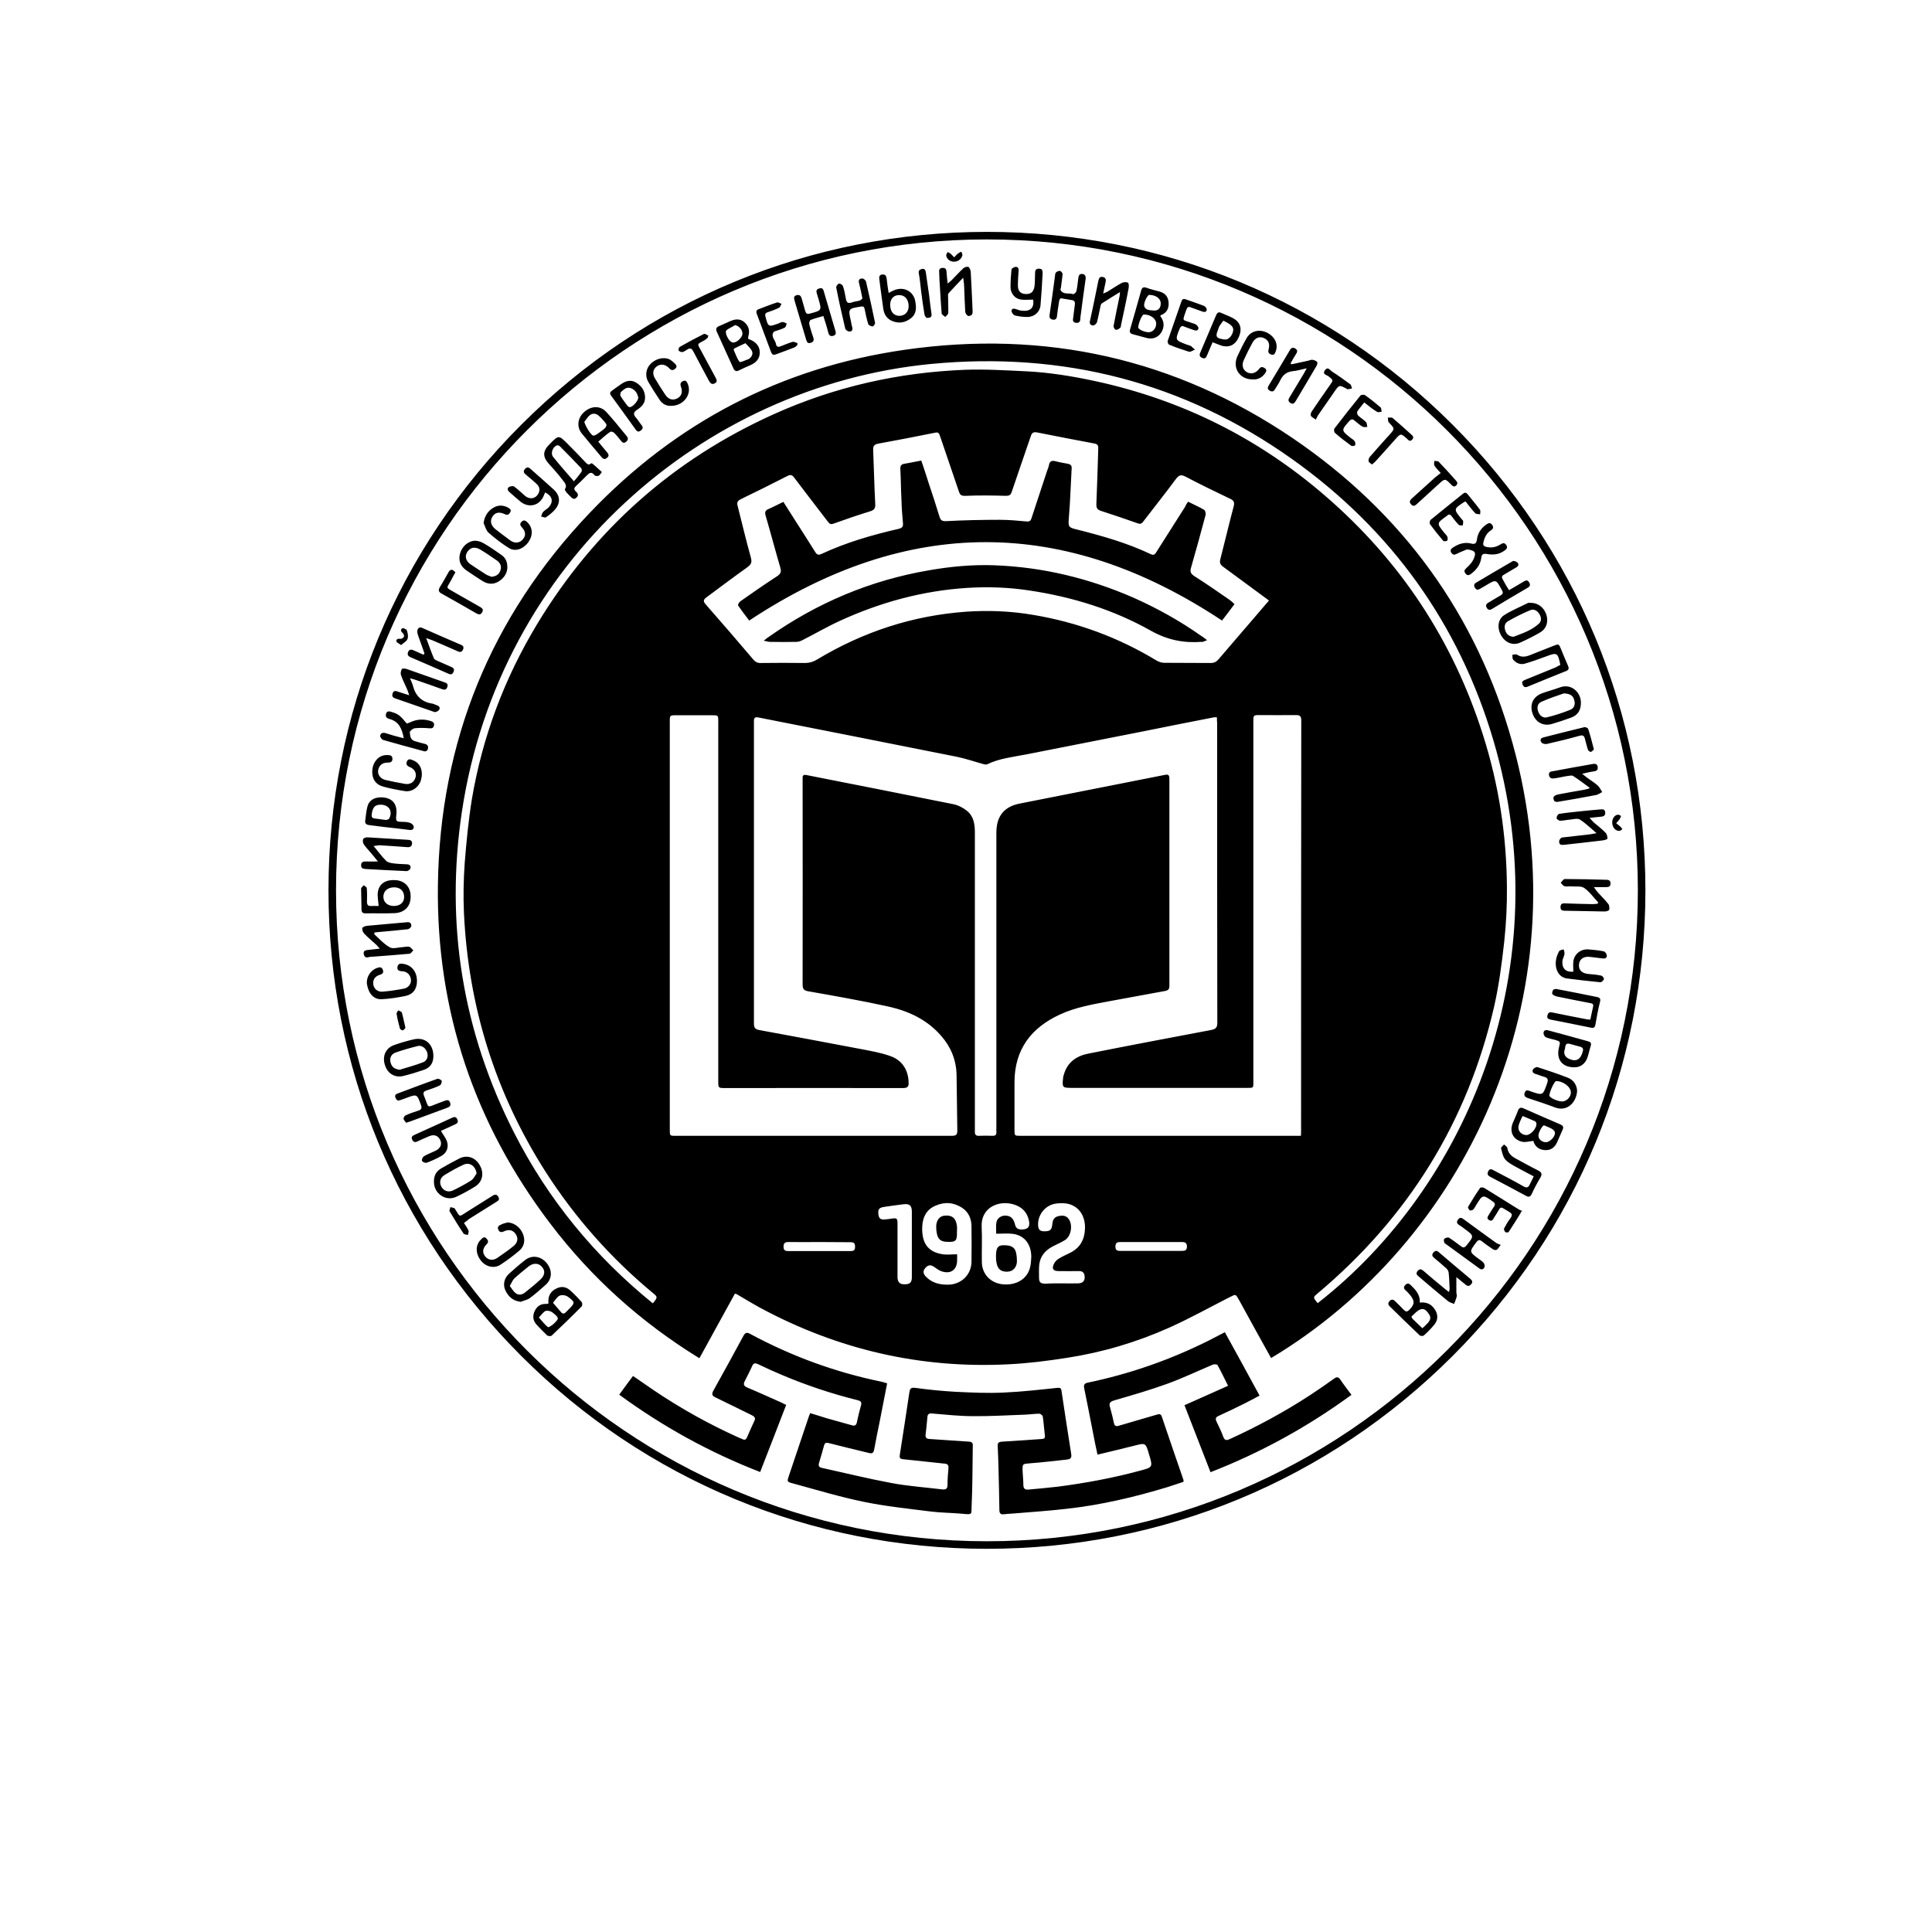 <?xml version="1.0" encoding="utf-8"?>
<!-- Generator: Adobe Illustrator 24.1.2, SVG Export Plug-In . SVG Version: 6.00 Build 0)  -->
<svg version="1.1" id="Слой_1" xmlns="http://www.w3.org/2000/svg" xmlns:xlink="http://www.w3.org/1999/xlink" x="0px" y="0px"
	 viewBox="0 0 1024 1024" style="enable-background:new 0 0 1024 1024;" xml:space="preserve">
<path d="M673.7,719.8c-2.7-4.9-5.4-9.8-8.1-14.6c-3-5.5-6-10.9-9-16.4c-1.7-3-1.6-2.9-4.8-1.3c-10.6,5.4-21,11.2-31.9,16.1
	c-17.4,7.8-35.6,13.2-54.5,16.1c-10.2,1.6-20.5,2.9-30.8,3.4c-46.7,2.4-90.6-7.8-131.8-30c-4.2-2.3-8.3-4.8-12.4-7.2
	c-0.1-0.1-0.3-0.1-0.9-0.2c-6.1,11.2-12.4,22.4-18.8,34.2c-30.9-19-57.2-42.6-79-71.3c-40.3-53-60.5-113.1-59.6-179.5
	c1-76,28-142.3,80.6-197.4c45.6-47.8,101.4-76.9,166.8-86.3c74.3-10.7,143.3,4.6,205.6,46.8c58.2,39.5,97.6,93.6,116.5,161.4
	C839.5,529.2,775.6,658.8,673.7,719.8z M645,380.2c-0.9,0-1.3-0.1-1.6,0c-12.4,2.4-24.9,4.9-37.3,7.4c-20.6,4.1-41.3,8.1-61.9,12.2
	c-7.1,1.4-14.4,2.1-21,5.3c-0.4,0.2-1.1,0.1-1.6,0c-4.8-1.3-9.6-3-14.5-4c-35-7-70-13.9-105-20.8c-1.8-0.4-2.6,0.1-2.5,1.9
	c0,0.8,0,1.6,0,2.4c0,37.5,0,75,0,112.5c0,15.1,0,30.2,0,45.3c0,1.9,0.4,3.1,2.6,3.5c18,3.3,36,6.7,54,10.1c5.2,1,10.4,1.9,15.3,3.6
	c6.7,2.2,9.9,7.5,10.1,14.2c0.1,2.4-0.9,2.9-3.1,2.9c-31.3-0.1-62.7,0-94,0c-3.8,0-3.8,0-3.8-3.7c0-63.5,0-127,0-190.5
	c0-3.4,0-3.4-3.3-3.4c-6.4,0-12.8,0-19.2,0c-3.1,0-3.2,0.1-3.2,3.2c0,15.7,0,31.3,0,47c0,56.4,0,112.7,0,169.1c0,3.6,0,3.6,2.8,3.6
	c48.9,0,97.9,0,146.8,0c2.1,0,2.8-0.6,2.8-2.7c-0.2-9.9-0.2-19.8-0.4-29.7c-0.2-7.8-3-14.7-8.1-20.5c-7.4-8.6-17.2-13.2-28-15.6
	c-14.1-3.1-28.3-5.6-42.5-8.1c-2.5-0.4-3-1.4-3-3.7c0.1-36,0-72,0-107.9c0-0.5,0-1,0-1.4c-0.1-1.6,0.7-1.9,2.1-1.6
	c25.9,5.1,51.8,10.2,77.6,15.4c2.6,0.5,5.2,1.8,7.2,3.4c3.8,2.9,4.4,7.2,4.4,11.6c0,52,0,103.9,0,155.9c0,0.9,0,1.8,0,2.6
	c-0.1,1.6,0.5,2.4,2.2,2.3c2.4-0.1,4.8-0.1,7.2,0c1.4,0,2.1-0.4,2-1.9c-0.1-0.8,0-1.6,0-2.4c0-52.1,0-104.3,0-156.4
	c0-8.7,4.1-13.8,12.4-15.4c25.6-5.1,51.3-10.1,76.9-15.2c1.9-0.4,2.4,0.2,2.4,2c0,36.6,0,73.2,0,109.9c0,1.6-0.6,2.3-2.1,2.6
	c-9.8,1.8-19.6,3.6-29.4,5.4c-9,1.7-18.1,3.2-26.5,7.1c-15.2,7-24,18.4-24.1,35.7c0,8.5,0,17,0,25.4c0,3.2,0,3.2,3.3,3.2
	c48.5,0,97.1,0,145.6,0c0.9,0,1.9,0,2.9,0c0.1-1.1,0.1-1.8,0.1-2.6c0-72.5,0-145,0.1-217.6c0-2.4-0.9-2.8-2.9-2.8
	c-6.3,0.1-12.6,0-18.9,0c-3.6,0-3.6,0-3.6,3.5c0,63.3,0,126.6,0,190c0,4.4,0.4,4.1-3.9,4.1c-30.6,0-61.2,0-91.9,0
	c-5.5,0-5.6-0.1-5-5.6c0-0.4,0.2-0.8,0.3-1.2c1.8-6.8,6.8-10.2,13.2-11.4c21.6-4.3,43.3-8.4,65-12.5c2.4-0.5,3.2-1.3,3.2-3.8
	c-0.1-53-0.1-106-0.1-159C645,382.2,645,381.3,645,380.2z M672.6,318.3c-1-0.7-1.8-1.4-2.7-2c-7.2-5.3-14.4-10.6-21.6-15.9
	c-1.5-1.1-2-2.1-1.5-4c2.4-9.3,4.6-18.7,7.1-28.1c0.5-2,0.1-3-1.8-3.9c-8-3.8-16-7.7-23.8-11.8c-2.3-1.2-3.4-0.8-4.9,1.1
	c-5.7,7.7-11.7,15.2-17.5,22.8c-0.8,1-1.4,1.4-2.8,0.9c-6.5-2.3-13-4.5-19.5-6.6c-1.9-0.6-2.6-1.5-2.5-3.6c0.4-9.8,0.7-19.6,1-29.4
	c0.1-1.5-0.3-2.4-1.9-2.7c-10.2-1.9-20.4-3.9-30.5-5.9c-2-0.4-2.8,0.2-3.4,2.1c-3.3,9.8-6.8,19.6-10.1,29.5c-0.6,1.7-1.4,2-3.1,2
	c-7.1-0.2-14.2-0.3-21.3,0c-2,0.1-2.9-0.3-3.5-2.1c-3.2-9.5-6.5-19-9.7-28.5c-1.1-3.3-1.1-3.3-4.3-2.6c-9.5,1.9-19.1,3.8-28.6,5.5
	c-2.3,0.4-3,1.2-2.9,3.5c0.4,9.6,0.6,19.1,1.1,28.7c0.1,2.2-0.7,3.1-2.7,3.7c-6.5,2-12.9,4.2-19.3,6.5c-1.6,0.6-2.2,0.2-3.1-1
	c-6-7.8-12-15.6-17.9-23.4c-1.1-1.5-2-1.6-3.6-0.8c-8.2,4.2-16.4,8.3-24.7,12.3c-1.9,0.9-2.1,2-1.6,3.7c2.3,9.1,4.5,18.3,7,27.3
	c0.7,2.6,0,3.7-2.1,5.2c-7.3,5.2-14.4,10.6-21.6,15.9c-1.6,1.2-1.6,2.2-0.2,3.7c8.5,9.7,16.9,19.4,25.2,29.2
	c1.2,1.4,2.4,1.9,4.1,1.8c7.8-0.1,15.5-0.1,23.3,0c2.3,0,4.3-0.6,6.3-1.8c24.4-14.7,50.8-23.4,79.3-25.4c11.8-0.8,23.6-0.3,35.3,1.7
	c23.3,3.9,45.1,11.9,65.4,24.2c1.2,0.7,2.7,1.2,4,1.2c8.2,0.1,16.5,0,24.7,0.1c1.8,0,3-0.6,4.1-1.9c7.3-8.5,14.6-17,21.9-25.5
	C669,322.4,670.6,320.6,672.6,318.3z M698.4,690.7c79.4-61.9,128.6-178.2,93.1-298.4c-18.3-61.8-54.2-111.7-106.7-149
	c-57.3-40.7-121.4-57.1-191.3-50.4C373,204.5,264.6,298,244.8,430.3c-8.9,59.6,0.4,116.5,27.8,170.3c18,35.3,42.6,65.2,73.4,90.2
	c2.5-3,2.6-3.4,0.5-5.1c-22.5-18.6-41.7-40.2-57.5-64.9c-26.6-41.8-40.8-87.6-43.1-137c-0.4-8.8-0.2-17.6,0.4-26.3
	c0.9-11.3,2-22.7,3.8-33.9c5.6-33.2,17.3-64.2,34.7-93c30.3-50,72.1-87.1,125.4-111.1c32.2-14.5,66-22.1,101.2-23.5
	c10.8-0.4,21.7,0.3,32.5,0.8c12.4,0.6,24.5,2.6,36.6,5.2c45.8,9.9,86.5,30.2,122,60.9c39.7,34.3,67.6,76.5,83.5,126.6
	c8.4,26.3,12.5,53.2,12.7,80.7c0.1,9.6-0.4,19.2-1.4,28.7c-1.3,11.6-2.8,23.3-5.4,34.7c-14.1,61.1-45.5,111.6-93.5,151.9
	C695.9,687.6,695.8,687.6,698.4,690.7z M528,653.9c0-1.9-0.2-3.9,0.1-5.9c0.3-2.2,2.4-3.7,4.6-3.7c2.9,0,4.5,1.4,5.3,4.8
	c0.5,2.2,2,2.9,5.1,2.4c2.1-0.4,2.6-1.8,2.4-3.7c-0.8-5.3-4-8.6-9.7-9.8c-7.3-1.5-16,2.4-15.5,12.3c0.3,6.1,0,12.3,0.1,18.4
	c0,6.5,4.5,11.3,11,12c7.3,0.7,13.1-2.8,14.6-9.1c0.4-1.7,0.5-3.5,0.6-5.2c0.1-6.2-3-11.4-9.5-12.4
	C534.2,653.6,531.3,653.9,528,653.9z M507.3,664.8c0,0.8,0,1.9,0,3.1c0,5.1-3.4,7.6-8.3,5.9c-1.2-0.4-2.3-1.2-3.3-1.9
	c-2.2-1.7-3.7-1.7-5.3,0.2c-1.4,1.6-1.2,3.2,0.8,5c3.3,3.1,7.3,3.9,11.7,3.8c6.7-0.3,11.8-5.2,12-11.9c0.1-6.5,0.1-12.9,0-19.4
	c-0.1-3.8-1.6-7.2-4.9-9.4c-4.6-3-9.4-3.3-14.3-1.1c-4.8,2.1-6.7,6.2-6.9,11.1c-0.3,7.9,2.4,13.1,10.3,14.5
	C501.6,665.2,504.4,664.8,507.3,664.8z M562.5,680.2L562.5,680.2c3,0,6.1,0.1,9.1,0c2.3-0.1,3.4-1.3,3.3-3.5c-0.1-2.1-1.1-3.1-3.3-3
	c-3.5,0.1-7,0-10.5,0c-3,0-3.8-1.3-2.4-4c0.5-0.9,1.3-1.9,2.2-2.4c1.7-1.1,3.6-2,5.5-2.9c4.9-2.2,7.8-5.8,8.5-11.2
	c0.8-5.9-1.1-11.1-5.3-13.7c-3-1.9-6.4-2-9.7-1.6c-5.5,0.6-9.7,5.5-9.7,11c0,2.9,1,3.9,3.9,3.7c2.7-0.1,3.4-0.9,3.7-4.2
	c0.2-2,1.2-3.4,3.1-3.8c2.1-0.5,4.2-0.5,5.6,1.6c2.2,3.2,1.2,9.1-2.1,11.1c-1.9,1.2-4.1,2.1-6.2,3.2c-4.1,2.1-6.9,5.2-7.4,9.9
	c-0.2,2.1-0.1,4.3-0.1,6.5c0,2.7,0.6,3.4,3.3,3.5C556.7,680.2,559.6,680.2,562.5,680.2z M483.3,659.6c0-5.8,0-11.5,0-17.3
	c0-3.4-1.2-4.4-4.6-4s-6.8,0.9-10.2,1.4c-2.6,0.4-3.3,1.3-2.9,4.1c0.3,2.1,1.2,2.8,3.7,2.5c1.1-0.1,2.2-0.2,3.3-0.4
	c2.7-0.4,3.1-0.2,3.1,2.6c0,9.4,0,18.9,0,28.3c0,2.8,1.2,4,3.9,3.9c2.7,0,3.7-1,3.7-3.8C483.3,671.1,483.3,665.3,483.3,659.6z
	 M434.4,658.3c-5.5,0-11,0.1-16.5,0c-1.9,0-2.6,0.6-2.6,2.5s0.9,2.3,2.6,2.3c10.9,0,21.9,0,32.8,0c1.6,0,2.5-0.3,2.5-2.2
	s-0.5-2.5-2.4-2.5C445.3,658.4,439.8,658.3,434.4,658.3z M610.2,658.3c-5.4,0-10.9,0-16.3,0c-1.7,0-2.6,0.3-2.7,2.3
	c0,2,0.8,2.4,2.6,2.4c10.9,0,21.7,0,32.6,0c1.7,0,2.7-0.3,2.7-2.3c0-1.9-0.9-2.4-2.6-2.4C621,658.3,615.6,658.3,610.2,658.3z
	 M416.7,744.6c-4.6,11.9-9.1,23.6-13.8,35.6c-26.8-10.4-51.5-24-74.7-41c2.5-3.4,4.8-6.6,7.3-9.9c3.9,2.6,7.5,5.2,11.2,7.7
	c14.1,9.5,29,17.8,44.5,24.8c0.8,0.4,1.6,0.6,2.4,1c1.3,0.7,1.9,0,2.4-1.1c1.2-2.9,2.5-5.7,3.8-8.5c0.8-1.7,0.2-2.3-1.3-3.1
	c-6.4-3.1-12.7-6.3-19.2-9.4c-2.2-1-2.1-2-1.1-3.8c5.3-9.6,10.6-19.1,15.8-28.8c1-1.8,1.8-2.1,3.6-1.1
	c22.1,11.9,45.4,20.4,69.9,25.4c0.8,0.2,1.7,0.5,2.7,0.8c-1.3,6.7-2.6,13.3-3.9,20c-1,5.1-2.1,10.1-3,15.2c-0.3,1.9-1.3,2.1-2.8,1.7
	c-7-1.7-14.1-3.4-21.1-5.2c-1.6-0.4-2.3-0.2-2.7,1.5c-0.8,3-1.7,6-2.6,9c-0.4,1.4-0.1,2.3,1.5,2.6c12.2,2.7,24.4,5.7,36.7,8
	c8.9,1.7,18,2.3,27,3.4c1.8,0.2,2.9-0.1,2.9-2.3c0-2.9,0.2-5.9,0.5-8.8c0.2-2.1-0.7-2.5-2.6-2.6c-7.2-0.7-14.4-1.6-21.6-2.3
	c-1.5-0.2-1.8-0.7-1.6-2.2c1.8-11.1,3.4-22.2,5.1-33.3c0.3-1.8,0.7-2.6,3.1-2.3c7.2,1,14.4,1.7,21.6,2.1c8.4,0.4,16.8,0.8,25.1,0.4
	c9.5-0.4,19.1-1.5,28.6-2.5c1.5-0.1,2,0.1,2.2,1.5c1.7,11.3,3.4,22.5,5.2,33.8c0.3,2.1-0.8,2.5-2.3,2.7c-6.6,0.7-13.1,1.5-19.7,2
	c-3.8,0.3-3.9,0.2-3.8,4c0.1,2.5,0.4,4.9,0.4,7.4c0,2,0.9,2.7,2.8,2.5c5.1-0.5,10.2-0.9,15.2-1.5c14.8-1.9,29.4-4.6,43.8-8.5
	c6.8-1.8,6.9-1.8,4.8-8.7c-1.8-6.2-1.8-6.1-8-4.5c-6.3,1.6-12.7,3.1-19.3,4.7c-0.9-4.1-1.7-7.9-2.4-11.7c-1.5-7.7-3-15.5-4.6-23.2
	c-0.4-1.9-0.2-2.9,2-3.3c22.1-4.6,43.3-12,63.6-22.1c2.9-1.5,5.8-3,8.9-4.6c6.2,11.2,12.2,22.2,18.4,33.6c-2.7,1.4-5.2,2.8-7.8,4.1
	c-4.6,2.3-9.2,4.5-13.8,6.6c-1.6,0.7-2,1.4-1.2,3.1c1.3,2.6,2.5,5.2,3.5,7.9c0.8,2.1,1.7,2.2,3.6,1.3c14.7-6.7,28.9-14.4,42.4-23.2
	c4.3-2.8,8.6-5.8,12.8-8.8c1.4-1,2.2-1,3.3,0.5c1.8,2.7,3.8,5.3,5.9,8.1c-23.1,16.9-47.8,30.5-74.7,41c-4.7-12-9.2-23.7-13.8-35.5
	c7.7-3.4,15.3-6.8,23.1-10.3c-2-4-3.7-7.6-5.6-11c-0.2-0.4-1.8-0.5-2.5-0.2c-8.1,3.4-16,7.2-24.3,10.2c-9.1,3.3-18.5,6-27.8,8.7
	c-2.4,0.7-3.1,1.5-2.3,3.9c0.8,2.7,1.4,5.4,2,8.1c0.3,1.4,0.9,2,2.5,1.5c6.7-2,13.5-3.9,20.2-5.9c1.3-0.4,2.2-0.5,2.7,1.1
	c3.7,11.1,7.6,22.2,11.4,33.3c0.1,0.3,0.1,0.6,0.1,1.2c-2.8,0.9-5.7,1.9-8.5,2.8c-17.5,5.3-35.3,9.5-53.5,11.5
	c-9.4,1.1-18.9,1.7-28.3,2.5c-1.7,0.1-3.3,0.2-5,0.4c-1.6,0.2-2.3-0.5-2.3-2.2c-0.1-7.7-0.3-15.5-0.5-23.2
	c-0.1-3.6-0.2-7.2-0.4-10.8c-0.1-1.8,0.7-2.2,2.4-2.3c7-0.4,14-0.9,21-1.4c1.3-0.1,1.8-0.5,1.6-1.9c-0.4-3.3-0.6-6.7-1.1-10
	c-0.1-0.6-1.2-1.5-1.8-1.5c-2.5,0-5.1,0.4-7.6,0.5c-9.2,0.3-18.3,0.9-27.5,0.8c-7.2,0-14.5-0.8-21.7-1.4c-1.9-0.2-2.5,0.4-2.6,2.3
	c-0.2,2.9-0.6,5.9-0.9,8.8c-0.2,1.6,0.3,2.3,2.1,2.4c6.9,0.4,13.8,1,20.8,1.4c1.7,0.1,2.2,0.7,2.1,2.3c-0.2,10.5-0.1,20.9-0.6,31.4
	c-0.3,5,0.9,5.1-5.3,4.5c-5.6-0.5-11.2-0.5-16.7-1.2c-11.8-1.5-23.6-2.7-35.2-5.1c-12.7-2.6-25.2-6.4-37.7-9.8c-3-0.8-3-0.9-2-3.9
	c3.5-10.5,7.1-21,10.6-31.5c0.2-0.5,0.4-1,0.7-1.8c3.1,0.9,6.1,1.9,9.1,2.8c4.3,1.2,8.6,2.4,12.9,3.6c1.6,0.5,2.5,0.1,2.8-1.7
	c0.6-2.9,1.3-5.8,2.1-8.6c0.6-1.9-0.1-2.6-1.9-3c-13.7-3.4-27.1-7.9-40.1-13.4c-4.2-1.8-8.3-3.6-12.4-5.6c-1.7-0.8-2.6-0.7-3.3,1.1
	c-1.2,2.6-2.5,5.2-3.8,7.7c-0.9,1.7-0.7,2.7,1.2,3.5c6.2,2.6,12.3,5.4,18.4,8.1C415,743.9,415.7,744.2,416.7,744.6z M319,250.2
	c-0.7,0.9-1.1,1.7-1.8,2c-0.6,0.2-1.8,0.1-2.1-0.3c-1.6-2.2-2.8-1.2-4.2,0.2c-1.8,1.9-3.7,3.7-5.6,5.5c-1,0.9-1.3,1.7-0.2,2.8
	c1.2,1,1.8,2.1,0.4,3.4s-2.3,0.2-3.2-0.7c-0.8-0.8-1.6-1.5-2.3-2.4c-0.3-0.4-0.7-1.2-0.6-1.4c1.3-1.9,0-3.3-0.9-4.5
	c-2.2-2.9-4.6-5.7-7.1-8.4c-3.9-4.2-4-7.1,0-11.1c4.7-4.7,4.7-4.8,9.4-0.1c3.2,3.2,6.4,6.5,9.5,9.8c0.8,0.8,1.5,1.8,2.8,0.7
	c0.2-0.1,0.6-0.2,0.7-0.1C315.5,246.9,317.1,248.5,319,250.2z M304.2,255.1c1.3-1.5,2.7-3.2,4-5c0.3-0.4,0.2-1.6-0.2-2
	c-3.7-3.9-7.4-7.7-11.2-11.5c-0.3-0.3-1-0.7-1.4-0.6c-2.4,0.6-3.8,4.3-2.2,6.2C296.6,246.4,300.1,250.4,304.2,255.1z M812.7,604.7
	c-2.1,0.2-4,0.8-5.7,0.5c-5-1-7.1-5.3-5.2-10c0.9-2.1,1.9-4.2,2.7-6.4c0.6-1.6,1.4-2.1,3.1-1.3c6.5,2.9,13,5.7,19.5,8.5
	c1.3,0.6,1.8,1.3,1.1,2.8c-1,2.2-1.9,4.4-2.9,6.6c-1.2,2.6-3,4.2-6.1,4.2c-3-0.1-5.2-1.4-6.3-4.2
	C812.9,604.9,812.7,604.7,812.7,604.7z M807,591.5c-0.8,1.8-1.6,3.2-2,4.7c-0.9,2.7,0.9,5.1,3.7,5.4c2.6,0.2,6.1-3.8,5.6-6.4
	c-0.1-0.4-0.5-0.8-0.9-1C811.4,593.3,809.3,592.5,807,591.5z M819.4,605.4c2.1,0,5.5-3.4,4.6-5.6c-0.7-1.6-3.5-2.4-5.5-3.3
	c-0.8-0.4-3.1,3.6-3.1,5.4C815.4,603.8,817.2,605.4,819.4,605.4z M614.9,167.4c1.9,2.5,2.4,5,1.1,7.9c-1.5,3.2-4.5,4.7-8,3.9
	c-2.5-0.6-4.9-1.4-7.4-2c-1.6-0.4-2.1-1.2-1.6-2.7c2-6.8,3.9-13.6,5.8-20.4c0.4-1.5,1.1-2.2,2.8-1.6c2.2,0.8,4.6,1.4,6.9,2
	c2.6,0.7,4.4,2.3,4.8,5.1c0.4,3-0.3,5.6-3.2,7.1C615.6,166.8,615.3,167.1,614.9,167.4z M612.8,171.5c0-2.6-3.1-4.9-6.6-4.8
	c-0.9,0-2.9,4.8-2.9,6.8c0,1.1,3.3,2.6,5.6,2.6C611.1,176,612.8,174,612.8,171.5z M615.2,160.7c0-2.5-2.7-4.4-6.1-4.4
	c-0.9,0-3.2,4.4-2.6,6.1c0.8,2.2,3.3,2,5.2,2.2C614,164.7,615.3,163.1,615.2,160.7z M396.5,179.6c4,1.3,6.2,3.8,6.2,7.2
	c0,3.5-2.1,5.5-5.1,6.8c-2.1,0.9-4.1,1.8-6.1,2.8c-1.3,0.6-2.1,0.2-2.7-1c-3-6.5-5.9-13.1-8.9-19.6c-0.6-1.4-0.3-2.3,1.1-2.9
	c2.1-0.9,4.2-1.9,6.3-2.8c2.6-1.1,5.2-1.2,7.4,0.8c2.2,2,2.8,4.5,1.9,7.4C396.6,178.7,396.6,179.1,396.5,179.6z M395.1,181.9
	c-2.4,1.1-4.2,1.9-5.9,2.8c-0.2,0.1-0.4,0.6-0.3,0.8c1,2.2,1.7,4.5,3.1,6.3c0.4,0.5,3-0.9,4.6-1.4c0.3-0.1,0.6-0.3,0.8-0.5
	c1.3-1.2,1.9-2.7,0.9-4.3C397.5,184.3,396.3,183.2,395.1,181.9z M389.6,172.3c-1.7,1.2-4.9,2.3-4.9,3.5c0,1.9,1.6,4.9,3.2,5.6
	c2.2,0.9,5.7-2.6,5.6-4.6C393.5,174.8,391.8,172.8,389.6,172.3z M290.7,690.8c-0.4-3.7,1-6.5,4.5-8c2.6-1.2,5-0.7,7.1,1.2
	s4.1,4,6,6.1c0.4,0.5,0.4,1.9,0,2.3c-5.2,5.3-10.5,10.4-15.9,15.5c-0.4,0.4-1.9,0.3-2.4-0.1c-1.9-1.8-3.7-3.7-5.5-5.6
	c-1.9-2-2.3-4.4-1.3-6.9c1.1-2.6,3-4.3,6.1-4.2c0.3,0,0.6,0,0.9-0.1C290.4,691.1,290.5,691,290.7,690.8z M293.1,690.5
	c1.6,1.9,2.9,3.4,4.2,4.9c0.8,1,1.7,1.1,2.6,0.1c0.5-0.5,1-1,1.5-1.5c3.5-3.5,3.5-3.8-0.4-6.7c-1.1-0.8-3.1-1.1-4.3-0.6
	C295.4,687.2,294.5,688.8,293.1,690.5z M285.6,698.3c1.8,2,3.2,3.8,4.8,5.1c0.3,0.3,2.1-0.9,2.9-1.6c3.2-3,3.2-3.2-0.5-6.2
	c-0.9-0.7-2.6-1.1-3.6-0.8C287.9,695.4,287.1,696.8,285.6,698.3z M835.9,578.4c-0.5,6.2-5.5,10.9-11.6,8.6c-4.8-1.8-9.6-3.4-14.5-5
	c-1.4-0.5-2.2-1.2-1.7-2.8c0.6-1.8,1.8-1.3,3.1-0.8c6.6,2.3,6.5,2.3,8.8-4.2c0.7-1.9,0.4-3-1.7-3.5c-1.5-0.4-3-1.1-4.5-1.5
	c-1.4-0.4-1.9-1.4-1.2-2.5c0.4-0.6,1.7-1.3,2.3-1.1c5.3,1.7,10.6,3.5,15.8,5.5C834,572.2,835.9,575.3,835.9,578.4z M827.8,583.8
	c2.5,0,4.7-2.2,4.8-4.7c0.1-2.9-4-6.1-7.8-6.1c-0.9,0-3.5,5.5-3.6,7.6C821.1,581.7,825.3,583.7,827.8,583.8z M510.5,147.2
	c-2.9,3.1-5.4,5.6-7.8,8.3c-0.3,0.4-0.2,1.2-0.2,1.8c0,2.9,0.2,5.8,0.1,8.6c0,0.7-1,1.4-1.6,2.1c-0.6-0.6-1.8-1.2-1.9-1.8
	c-0.4-4.5-0.6-9.1-0.9-13.6c-0.2-2.6-0.3-5.2-0.4-7.9c-0.1-1.3-0.2-2.6,1.7-2.7c1.8-0.1,2.1,0.8,2.2,2.3c0.1,1.8,0.3,3.6,0.6,6
	c0.9-0.8,1.6-1.3,2.1-1.8c2.1-2.1,4-4.3,6.2-6.3c0.6-0.6,2-1,2.7-0.7c0.6,0.3,1.1,1.6,1.2,2.5c0.4,6.9,0.7,13.8,1,20.8
	c0,0.7,0,1.6-0.4,2c-0.5,0.5-1.6,0.9-2.1,0.6c-0.7-0.4-1.3-1.4-1.4-2.1c-0.3-4.6-0.4-9.2-0.6-13.9
	C511,150.2,510.7,149.1,510.5,147.2z M198.3,495.1c2.7,2.4,5.2,5.3,8.3,7c1.7,1,4.5,0,6.8-0.1c1.2-0.1,2.5-0.4,3.5-0.2
	c0.8,0.2,1.4,1.3,2.2,1.9c-0.7,0.6-1.3,1.7-2,1.8c-6.7,0.6-13.3,1.1-20,1.6c-0.6,0-1.1,0-1.7,0.2c-1.5,0.5-2.3-0.2-2.6-1.6
	c-0.3-1.7,0.7-2,2.1-2.2c1.9-0.2,3.9-0.4,6.4-0.7c-0.9-0.9-1.3-1.5-1.8-2c-2.2-2-4.5-3.9-6.5-6c-0.7-0.7-1.1-2-1-2.9
	c0.1-0.5,1.6-1.1,2.5-1.2c7.1-0.7,14.1-1.2,21.2-1.9c1.7-0.2,2.3,0.7,2.3,1.9c0,0.7-1.1,1.7-1.8,1.8c-5.1,0.6-10.3,1-15.5,1.5
	c-0.7,0.1-1.4,0.1-2.1,0.2C198.5,494.6,198.4,494.9,198.3,495.1z M198,448.4c2.5,3,4.4,5.6,6.7,7.9c0.8,0.8,2.4,1.1,3.7,1.3
	c2.4,0.3,4.9,0.4,7.4,0.5c1.5,0.1,2.1,1,1.7,2.2c-0.2,0.7-1.4,1.5-2.1,1.4c-7.2-0.3-14.3-0.7-21.5-1.1c-1.4-0.1-2.6-0.3-2.5-2.1
	c0.1-1.8,1.3-1.9,2.7-1.9c1.9,0.1,3.7,0,6.2,0c-1.5-1.9-2.8-3.5-4.1-5c-1.2-1.4-2.5-2.7-3.5-4.3c-0.4-0.7-0.5-1.9-0.2-2.6
	c0.2-0.5,1.4-0.9,2.2-0.9c7.1,0.4,14.1,0.9,21.2,1.3c1.3,0.1,2.5,0.2,2.5,1.8c0,1.7-1.1,2.3-2.7,2.1c-4.9-0.4-9.8-0.7-14.8-1
	C200.1,448.1,199.3,448.3,198,448.4z M317.1,234.1c1.5,1.9,2.9,3.5,4.3,5.2c0.9,1.1,1.9,2.1,0.3,3.4c-1.5,1.2-2.3,0.3-3.2-0.8
	c-3.4-4.1-6.8-8-10.1-12.1c-2.9-3.5-2.3-8.3,1.2-11.4c3.8-3.4,8.6-3.5,11.8,0c3.8,4.1,7.2,8.5,10.8,12.8c0.9,1.1,0.7,2-0.3,2.9
	c-1.1,1-2,0.6-2.8-0.5c-1.1-1.4-2.3-2.9-3.6-4.2c-0.5-0.5-1.7-0.8-2.1-0.5C321.2,230.4,319.3,232.2,317.1,234.1z M309.7,223.6
	c0.5,2.1,3.6,7.4,4.9,7.3c1.4-0.2,2.8-1.5,4.1-2.4c0.8-0.6,1.7-1.2,2.3-2c0.3-0.4,0.6-1.4,0.3-1.8c-1.2-1.6-2.5-3.1-4-4.4
	c-1.4-1.2-3.2-1.4-4.6-0.3C311.5,220.9,310.7,222.4,309.7,223.6z M846.2,441.6c-3.3-2.8-5.8-5.3-8.8-7.2c-1.2-0.8-3.4-0.2-5.1,0
	c-1.8,0.1-3.6,0.6-5.4,0.6c-0.7,0-1.9-0.9-1.9-1.4c0-0.7,0.7-2.1,1.3-2.2c3.4-0.6,6.9-0.9,10.4-1.3c3.9-0.4,7.8-0.8,11.6-1.1
	c1.3-0.1,2.4-0.1,2.5,1.7c0.1,1.8-1.1,2.1-2.5,2.2c-1.7,0.2-3.5,0.3-5.8,0.6c0.9,1,1.4,1.6,2,2.2c2.2,1.9,4.5,3.6,6.5,5.7
	c0.7,0.7,1,2.1,1,3.1c0,0.3-1.5,0.8-2.3,0.9c-6.7,0.8-13.4,1.6-20.1,2.3c-1.4,0.1-3.4,0.6-3.2-1.9c0-0.7,0.9-1.8,1.5-1.9
	c4.7-0.6,9.5-1,14.2-1.6C843.2,442.2,844.4,441.9,846.2,441.6z M847.1,478.3c-2.5-2.6-4.6-5.7-7.5-7.7c-1.6-1.1-4.5-0.6-6.8-0.8
	c-1.2-0.1-2.5,0.2-3.6-0.1c-0.8-0.2-1.3-1.2-2-1.8c0.7-0.7,1.4-2,2.2-2c7.3,0,14.7,0.2,22,0.4c1.5,0,2.3,0.6,2.2,2.1
	c0,1.5-1,1.8-2.3,1.8c-2,0-3.9,0-6.5,0c0.9,1.2,1.4,2,2,2.7c1.9,2.1,3.9,4,5.6,6.2c0.6,0.7,0.7,2.1,0.5,3.1
	c-0.1,0.5-1.5,0.9-2.4,0.9c-7.1-0.1-14.2-0.3-21.3-0.4c-1.3,0-2.1-0.4-2.1-1.9c0-1.6,0.8-2.1,2.3-2c4.9,0.2,9.7,0.3,14.6,0.4
	c0.9,0,1.8-0.1,2.7-0.2C846.9,478.8,847,478.6,847.1,478.3z M842.5,417.5c-2.9-2.1-5.7-4.3-8.7-6.2c-0.7-0.5-2-0.1-3,0
	c-2.2,0.3-4.4,0.9-6.6,1.2c-1.4,0.2-2.8,0.3-3.2-1.6c-0.3-1.9,1.1-2,2.4-2.2c6.8-1.3,13.6-2.5,20.4-3.7c1.2-0.2,2.7-0.5,3,1.4
	c0.3,1.8-0.7,2.3-2.3,2.5c-1.8,0.2-3.5,0.7-5.9,1.2c1.2,1,1.9,1.6,2.6,2.1c1.9,1.4,3.9,2.6,5.6,4.1c1,0.9,1.6,2.3,2.4,3.5
	c-1.1,0.6-2.2,1.4-3.4,1.6c-6.7,1.3-13.5,2.5-20.2,3.6c-0.6,0.1-1.6-0.1-1.8-0.5c-0.4-0.6-0.6-1.7-0.3-2.2c0.4-0.6,1.4-1,2.2-1.2
	c4.6-0.9,9.2-1.7,13.9-2.5c0.9-0.2,1.7-0.4,2.5-0.6C842.3,418,842.4,417.7,842.5,417.5z M200.7,480.2c-0.2-2.8-0.8-5.3-0.4-7.6
	c0.8-4.5,4.4-6.5,9.6-6.1c4.4,0.4,7.4,3.3,7.7,7.7c0.5,5.8-2.9,9.7-8.8,9.8c-5,0.2-10.1,0-15.1,0.1c-1.5,0-2.1-0.6-2.1-2.1
	c0-3.7-0.2-7.3-0.2-11c0-0.6,0.9-1.2,1.4-1.8c0.6,0.5,1.6,1,1.6,1.5c0.2,2.4,0.2,4.8,0.1,7.2c0,1.6,0.5,2.4,2.2,2.3
	C198.2,480.1,199.6,480.2,200.7,480.2z M214.2,475.4c0-3.1-2-5.1-5.3-5.1s-5.6,1.9-5.7,4.8c-0.1,3,2.1,5,5.4,5.1
	C212,480.2,214.2,478.4,214.2,475.4z M593.6,154.8c-3.6,2.2-6.6,4.1-9.6,6c-0.5,0.3-0.7,1.2-0.8,1.9c-0.6,2.7-1.1,5.5-1.8,8.1
	c-0.2,0.7-1.3,1.7-2,1.7c-1.2,0-2.1-0.7-1.7-2.4c1.6-7.1,3-14.3,4.5-21.5c0.3-1.3,0.9-2.1,2.3-1.8c1.5,0.3,1.8,1.4,1.5,2.7
	c-0.4,1.9-0.8,3.7-1.3,6.1c1.1-0.5,1.8-0.7,2.4-1.1c2.5-1.5,4.8-3.1,7.4-4.5c0.9-0.5,2.4-0.6,3.3-0.2c0.5,0.2,0.6,1.9,0.4,2.9
	c-1.2,6.5-2.6,12.9-4,19.4c-0.1,0.5-0.1,1.3-0.4,1.6c-0.7,0.6-1.6,1.2-2.4,1.1c-0.5,0-1.3-1.4-1.2-2c1-5.3,2.1-10.6,3.2-15.9
	C593.5,156.6,593.5,156.2,593.6,154.8z M771.9,676.9c0,3.2,0,5.7,0,8.1c0,0.7,0.4,1.5,0.2,2.1c-0.3,1.4-0.9,2.7-1.4,4
	c-1.2-0.5-2.5-0.8-3.4-1.6c-5.1-4.2-10.2-8.5-15.2-12.8c-1.1-0.9-1.9-1.6-0.7-3.1c1.2-1.4,2.1-0.8,3.2,0.1c3.7,3.2,7.4,6.3,11.2,9.4
	c0.6,0.5,1.2,1,2.2,1.7c0.2-0.9,0.4-1.5,0.3-2.1c-0.1-2.8-0.2-5.6-0.5-8.3c-0.1-0.8-0.7-1.7-1.4-2.3c-2-1.8-4.1-3.6-6.2-5.3
	c-1.1-0.9-1.5-1.8-0.4-3c1-1.1,1.8-1,2.8-0.1c5.6,4.8,11.2,9.5,16.8,14.2c1,0.9,1.3,1.7,0.3,2.8c-0.9,1.1-1.8,1.1-2.9,0.2
	C775.3,679.7,773.8,678.5,771.9,676.9z M216.9,368.5c-0.5-1.4-0.7-2.2-1-2.9c-1.1-2.6-2.5-5.2-3.4-7.9c-0.3-0.9,0-2.2,0.5-3.1
	c0.2-0.4,1.8-0.3,2.6,0c6.6,2.3,13.1,4.6,19.6,6.9c1.2,0.4,2.5,0.8,1.9,2.6c-0.6,1.9-1.9,1.5-3.3,1c-4.4-1.6-8.7-3.1-13.1-4.6
	c-0.9-0.3-1.8-0.6-3.4-1c0.7,1.7,1.3,2.8,1.6,4.1c1.4,5.3,4.7,8.5,10.1,9.3c0.8,0.1,1.6,0.6,2.5,0.9c1.3,0.4,2,1.3,1.2,2.5
	c-0.4,0.6-1.8,1.3-2.4,1.1c-7-2.4-14-4.9-21-7.3c-1.4-0.5-1.6-1.4-1.2-2.6c0.4-1.2,1.2-1.5,2.5-1
	C212.5,367.1,214.4,367.7,216.9,368.5z M225,346.4c-1.1-3.2-2.3-6.4-3.4-9.6c-0.3-0.8-0.5-1.7-0.4-2.5c0.3-1.5,1.1-2.2,2.8-1.4
	c6.7,3,13.5,5.9,20.2,8.8c1.3,0.5,1.8,1.3,1.2,2.6c-0.6,1.3-1.5,1.5-2.8,0.9c-4.5-2-9.1-4-13.6-5.9c-0.8-0.3-1.6-0.6-3.1-1.1
	c1.5,4.1,2.7,7.5,4.1,10.8c0.2,0.5,1.1,0.9,1.7,1.2c2.5,1.1,5,2.2,7.5,3.3c1.2,0.5,1.8,1.2,1.2,2.6c-0.6,1.3-1.3,1.6-2.7,1
	c-6.7-3-13.5-5.9-20.2-8.8c-1.3-0.6-1.7-1.4-1.2-2.7c0.5-1.3,1.5-1.5,2.7-1c1.8,0.8,3.6,1.6,5.4,2.4
	C224.6,346.8,224.8,346.6,225,346.4z M684.5,193.1c2.9-0.6,5.9-1.3,8.8-1.9c0.8-0.2,1.6-0.6,2.3-0.5c0.9,0.1,1.9,0.5,2.5,1.1
	c0.3,0.3,0.1,1.5-0.3,2.1c-3.6,6.2-7.3,12.4-11,18.6c-0.7,1.1-1.4,2-2.8,1.1c-1.5-0.9-1.2-2-0.4-3.2c2.5-4.1,4.9-8.2,7.4-12.3
	c0.4-0.7,0.8-1.5,1.6-2.9c-2.8,0.6-5,1.3-7.2,1.5c-3.4,0.3-5.5,2-6.9,5c-0.8,1.7-1.9,3.2-2.8,4.7c-0.7,1.3-1.7,1.3-2.8,0.6
	c-1.2-0.7-1.1-1.6-0.5-2.6c3.8-6.3,7.6-12.6,11.3-18.9c0.7-1.2,1.6-1.5,2.8-0.8s1.3,1.6,0.5,2.8c-1.1,1.7-2,3.4-3,5.1
	C684.2,192.7,684.4,192.9,684.5,193.1z M752.5,690.4c3.4-0.4,5.9,0.7,7.7,3.2c2,2.7,2.2,5.8,0.1,8.4c-1.7,2.1-3.6,4-5.6,5.8
	c-0.4,0.4-1.9,0.4-2.3-0.1c-5.3-5-10.6-10.2-15.8-15.3c-1-1-1-1.9,0-2.9s1.9-0.8,2.9,0.2c1.5,1.5,3.1,3,4.6,4.6c1,1,1.7,1.1,2.8,0
	c2.9-2.9,3.1-4.7,0.5-7.9c-0.7-0.9-1.6-1.8-2.5-2.6c-1.1-1-0.9-1.9,0-2.8c0.9-0.9,1.7-0.9,2.7,0C750.1,683.5,752.8,686,752.5,690.4z
	 M753.9,704c1-1,1.9-1.7,2.7-2.6c1.3-1.4,2.1-2.9,0.9-4.7c-1.1-1.7-2.5-3.5-4.6-2.7c-1.8,0.6-3.2,2.4-4.7,3.7
	c-0.1,0.1,0.1,0.9,0.4,1.2C750.3,700.6,752,702.2,753.9,704z M563,158.2c-1.4-0.5-1.6,1-1.8,2.4c-0.4,2.4-0.7,4.7-1,7.1
	c-0.2,1.5-1,1.9-2.3,1.7c-1.3-0.3-1.8-1-1.6-2.5c1-6.7,1.9-13.4,2.8-20.1c0.1-0.8,0.1-1.8,0.5-2.3c0.5-0.6,1.6-1,2.3-0.9
	c0.5,0.1,1.4,1.2,1.3,1.8c-0.2,2.4-0.6,4.7-0.9,7.1c-0.1,0.4-0.3,0.9-0.2,1.2c1.5,2.7,4.5,1.4,6.7,2.2c0.4,0.1,1.5-0.9,1.7-1.5
	c0.5-2.2,0.7-4.5,1-6.8c0.2-1.3,0.4-2.5,2-2.4s2.1,1.2,1.9,2.7c-0.9,6.4-1.8,12.8-2.6,19.1c-0.1,0.6-0.2,1.3-0.2,1.9
	c0,1.6-0.7,2.4-2.3,2.2c-1.8-0.2-1.7-1.4-1.5-2.6c0.3-2.4,0.6-4.7,0.9-7.1c0.2-1.6-0.4-2.3-2-2.4C566.3,158.8,564.9,158.5,563,158.2
	z M457.1,158.2c-0.6-3-1.1-5.6-1.8-8.2c-0.5-1.7,0.4-2.4,1.7-2.4c0.7,0,1.8,0.9,2,1.6c1.7,7.3,3.3,14.6,4.8,21.9
	c0.1,0.6-0.8,1.9-1.3,1.9c-0.8,0-2.1-0.6-2.3-1.2c-0.8-2.6-1.4-5.2-1.9-7.9c-0.3-1.3-0.7-1.7-2.1-1.4c-6.7,1.1-6.7,1.1-5.2,7.7
	c0.2,1.1,0.4,2.2,0.7,3.3c0.4,1.5-0.3,2.3-1.6,2.2c-0.7,0-1.9-0.8-2.1-1.5c-1.7-7.3-3.4-14.6-4.8-21.9c-0.1-0.6,0.9-1.9,1.5-2
	s1.9,0.7,2.1,1.4c0.7,2.1,1.1,4.3,1.5,6.5c0.3,1.9,1,2.9,3.2,2.1c1.3-0.5,2.8-0.6,4.2-1C456.3,159.1,456.7,158.5,457.1,158.2z
	 M436.4,167.5c-2.5,0.7-4.7,1.3-6.8,2.1c-0.4,0.2-0.8,1.4-0.7,2.1c0.6,2.5,1.4,4.9,2.2,7.3c0.4,1.4,0.1,2.2-1.4,2.7
	c-1.6,0.5-2-0.4-2.4-1.6c-2.1-6.9-4.1-13.9-6.2-20.9c-0.3-1.2-0.5-2.3,1-2.7c1.5-0.5,2.4,0.2,2.8,1.7c0.6,2.2,1.3,4.4,1.9,6.7
	c0.4,1.3,1,1.7,2.5,1.3c6.3-1.7,6.3-1.6,4.5-7.8c-0.3-1-0.6-2-0.9-3c-0.4-1.3-0.1-2.1,1.3-2.5c1.5-0.5,2.1,0.2,2.4,1.4
	c2.1,7,4.1,14.1,6.2,21.1c0.4,1.3,0.2,2.2-1.2,2.6c-1.4,0.4-2.2-0.2-2.6-1.7C438.3,173.4,437.4,170.6,436.4,167.5z M811.1,319.5
	c4.3,0,7.4,2.6,8.6,6.6c1,3.7-0.1,7.2-3.4,9.1c-3.4,2-7,3.8-10.6,5.4c-3.8,1.7-7.8,0.1-10-3.7c-2.3-3.9-1.9-8.7,1.6-10.9
	c3.9-2.5,8.2-4.2,12.3-6.3C810,319.4,810.8,319.5,811.1,319.5z M802.2,337.5c4.7-1.8,9.6-3.4,13.4-6.9c1.6-1.4,1.4-3.5,0.2-5.3
	c-1.1-1.7-2.9-2.7-4.7-1.9c-4.1,1.7-8.1,3.7-11.9,5.9c-1.9,1.1-2,3.2-1.3,5.1C798.6,336.3,800,337.4,802.2,337.5z M842.9,540.4
	c0.5-2.5,1-4.7,1.5-7c0.3-1.5-0.8-1.6-1.9-1.8c-5.7-1.1-11.4-2.2-17.1-3.4c-0.9-0.2-2-0.6-2.6-1.3c-0.3-0.3,0-1.6,0.4-2.2
	c0.3-0.4,1.2-0.6,1.8-0.5c7.1,1.3,14.2,2.8,21.3,4.2c1.7,0.3,2.2,1,1.7,2.8c-1,3.9-1.7,7.9-2.4,11.9c-0.3,1.4-0.8,1.9-2.3,1.6
	c-7.2-1.5-14.4-2.9-21.5-4.3c-1.4-0.3-2-0.9-1.6-2.3c0.3-1.2,0.9-1.8,2.4-1.5c6.2,1.3,12.5,2.5,18.7,3.7
	C841.8,540.4,842.2,540.3,842.9,540.4z M230,626.5c-0.1-3.5,1.3-5.7,3.8-7.2c3.2-1.9,6.4-3.6,9.7-5.3c4.2-2.1,8.6-0.5,10.9,3.8
	c2.3,4.1,1.3,8.7-2.6,11.1c-3.2,2-6.5,3.8-9.9,5.4C236.3,637,230,632.6,230,626.5z M252.6,622c-0.5-3.9-3.6-6.2-6.9-4.7
	c-3.5,1.6-6.8,3.5-10.1,5.5c-2.4,1.4-2.9,4.1-1.6,6.3c1.3,2.2,3.7,3,6.2,1.8c3.3-1.6,6.5-3.3,9.6-5.3
	C251,624.8,251.7,623.2,252.6,622z M215.3,595.1c-0.5-0.6-1.2-1.3-1.4-2.1c-0.1-0.5,0.5-1.6,1-1.8c2.2-1,4.4-1.8,6.7-2.5
	c1.7-0.5,2.2-1.3,1.5-3.1c-2.1-5.8-2.1-5.8-7.9-3.6c-1,0.4-2.1,0.7-3.1,1.1c-1.3,0.5-1.9,0-2.4-1.1c-0.6-1.3-0.2-2,1-2.4
	c7-2.6,14-5.3,21.1-7.8c0.6-0.2,2.1,0.5,2.3,1.1c0.2,0.7-0.4,2.1-1,2.4c-2.3,1.1-4.7,1.9-7.1,2.7c-1.4,0.5-1.9,1.1-1.3,2.7
	c2.9,7.2,1.1,6.4,7.9,3.9c0.9-0.3,1.8-0.7,2.7-1c1.3-0.5,2.6-1.1,3.3,0.9c0.6,1.9-0.7,2.3-2,2.8c-4.3,1.6-8.7,3.2-13,4.8
	c-2.2,0.8-4.3,1.6-6.5,2.4C216.6,594.6,216.1,594.8,215.3,595.1z M799.8,312.8c2.7-1.6,5.1-2.9,7.5-4.4c1.2-0.7,2.2-1.4,3.2,0.3
	c0.9,1.6,0.2,2.3-1.1,3c-6.2,3.6-12.4,7.3-18.5,11c-1.1,0.7-2,0.8-2.8-0.4c-0.8-1.3-0.5-2.2,0.8-2.9c2.1-1.2,4.2-2.6,6.4-3.8
	c1.4-0.8,1.5-1.5,0.7-2.9c-3.1-5.7-3-5.7-8.5-2.4c-1,0.6-2.1,1.2-3.1,1.8c-1.1,0.7-1.9,0.6-2.6-0.5c-0.7-1.1-0.7-2.1,0.6-2.8
	c6.5-3.8,12.9-7.7,19.4-11.4c0.5-0.3,1.9,0.2,2.5,0.8c0.8,0.8,0.6,1.8-0.6,2.5c-2.2,1.3-4.4,2.6-6.6,3.9c-1.2,0.7-1.3,1.4-0.6,2.5
	C797.4,308.9,798.5,310.7,799.8,312.8z M214,391.3c-0.9-5.1-2.6-8.9-7.5-10.2c-1.5-0.4-2.3-1.1-1.9-2.7c0.5-1.8,1.8-1.4,3.1-1
	c3.3,1,4.4,1.8,7.9,6.1c0.6-0.2,1.3-0.4,1.9-0.7c3.6-1.7,7.2-1.8,10.9-0.6c1.3,0.4,1.9,1.1,1.6,2.4c-0.3,1.4-1.2,1.5-2.5,1.4
	c-2.6-0.2-5.2-0.3-7.7,0c-1,0.1-2.6,1.5-2.6,2.1c0.2,1.8,0.2,4,2.6,4.7c1.7,0.5,3.4,1,5.1,1.4c1.5,0.3,2.3,1.1,1.9,2.7
	c-0.4,1.5-1.6,1.5-2.7,1.1c-7-1.9-14-3.8-21-5.8c-0.7-0.2-1.6-1.4-1.6-2.1c0.1-1.4,1.2-1.9,2.6-1.6
	C207.2,389.5,210.3,390.4,214,391.3z M229.7,559.7c0,3.7-1.6,6.2-5.2,7.4c-3.5,1.2-7.1,2.3-10.8,3.2c-4.5,1.1-8.5-1.4-9.8-6.2
	c-1.3-4.6,0.7-8.7,5-10.2c3.4-1.2,6.8-2.2,10.3-3C225.2,549.5,229.7,553.3,229.7,559.7z M211.8,567c4.2-1.3,8.4-2.4,12.5-4
	c2.1-0.8,2.8-3.2,2.1-5.2c-0.7-2.2-2.8-3.9-4.9-3.4c-4,1-8,2.1-11.9,3.5c-2.3,0.8-3.2,3-2.6,5.2C207.6,565.5,209,566.6,211.8,567z
	 M812.9,623.5c-3.3-1.8-6.4-3.3-9.4-5c-2.1-1.2-4.3-2.3-5.8-4.1c-1.2-1.5-1.6-3.8-2.1-5.8c-0.1-0.5,1-1.4,1.6-2
	c0.6,0.6,1.6,1.2,1.7,1.8c0.4,2.7,2.1,4.4,4.4,5.6c3.9,2.1,7.8,4.3,11.8,6.3c1.9,0.9,2.5,1.9,1.3,3.9c-1.7,2.8-3.2,5.7-4.6,8.7
	c-0.7,1.5-1.6,1.7-3,0.9c-6.3-3.4-12.7-6.8-19-10.1c-1.3-0.7-1.7-1.5-1-2.9c0.8-1.5,1.7-1.2,2.9-0.5c5.3,2.8,10.6,5.5,15.8,8.5
	c1.7,1,2.6,0.6,3.3-1C811.5,626.3,812.2,625.1,812.9,623.5z M827,352.4c-1.3-6.5-1.7-6.7-7.5-4.5c-3.8,1.4-7.6,2.8-11.5,3.9
	c-2.3,0.6-4.5-0.4-6-2.2c-0.5-0.6-0.3-1.7-0.4-2.6c0.8,0,1.9-0.4,2.5,0c2.1,1.4,4.2,1.2,6.4,0.4c4.3-1.7,8.6-3.4,12.9-5.1
	c2.8-1.1,2.8-1.1,4,1.8s2.4,5.9,3.7,8.8c0.6,1.4,0.4,2.2-1.1,2.8c-6.7,2.7-13.5,5.4-20.2,8.2c-1.4,0.6-2.2,0.3-2.8-1.1
	c-0.6-1.5,0.2-2,1.4-2.5c5.4-2.2,10.8-4.4,16.2-6.6C825.4,353.2,826.2,352.8,827,352.4z M795.4,659.8c-1.1,1.4-1.4,2.2-2.1,2.6
	c-0.5,0.3-1.4,0.1-1.9-0.2c-2.1-1.4-4.1-2.8-6-4.3c-1.3-1-2-0.7-2.9,0.5c-3.8,5.1-3.9,5,1.2,8.8c0.9,0.7,1.9,1.2,2.6,2.1
	c0.5,0.6,0.8,1.7,0.5,2.3c-0.5,1.2-1.5,1.6-2.7,0.7c-6.1-4.5-12.3-8.9-18.4-13.4c-0.4-0.3-0.6-2-0.2-2.3c0.5-0.5,1.9-0.9,2.5-0.6
	c2.2,1.4,4.3,3,6.4,4.6c1.1,0.8,1.8,0.8,2.8-0.4c4.2-5.2,4.2-5.1-1.1-9c-0.9-0.7-1.8-1.4-2.7-1.9c-1.3-0.8-1.5-1.7-0.6-2.9
	s1.7-1.1,2.8-0.3c5.9,4.3,11.7,8.6,17.6,12.8C793.9,659.3,794.7,659.5,795.4,659.8z M276,690c-4.2-0.5-6.6-2.8-8.2-6.2
	c-1.3-3-0.6-6.3,2-8.7c2.8-2.5,5.6-5,8.6-7.3c3.6-2.8,8.4-2,11.4,1.7s2.9,8.3-0.5,11.4c-2.8,2.5-5.6,5-8.6,7.2
	C279.4,689,277.6,689.3,276,690z M270.2,681.6c1.1,1.4,1.9,2.9,3.1,3.8c1.5,1.2,3.4,0.9,4.9-0.3c2.8-2.2,5.6-4.5,8.2-6.9
	c2.5-2.3,2.7-4.8,0.7-6.9c-1.7-1.9-4.4-2-6.9-0.1c-2.6,2.1-5.2,4.2-7.7,6.5C271.7,678.5,271.2,679.9,270.2,681.6z M837.9,372.7
	c0,3.8-1.7,6.4-5.3,7.7c-3.3,1.2-6.6,2.3-10,3.3c-4.8,1.4-8.9-1-10.4-5.8s0.5-8.8,5.3-10.5c3-1.1,6.1-1.9,9.1-3
	C833.2,361.8,838.2,367.6,837.9,372.7z M828.9,367.5c-3.4,1.2-7.8,2.6-12,4.5c-2,0.9-2.4,3-1.6,5.2c0.8,2.2,2.6,3.5,4.6,3
	c4.2-1,8.4-2.4,12.4-4c1.9-0.8,2.8-2.7,2.1-5C833.9,368.8,832.4,367.7,828.9,367.5z M268.9,301.1c-0.2,2.7-1.7,5.4-4.8,7.2
	c-2.9,1.7-5.8,1.3-8.6-0.5c-2.7-1.8-5.5-3.5-8.2-5.4c-3.3-2.3-4.4-5.3-3.5-8.9c1-3.8,4.3-6.8,8-6.9c1.4,0,3,0.5,4.3,1.2
	c3.2,1.8,6.2,3.9,9.2,6C267.7,295.3,269,297.4,268.9,301.1z M260.5,305.7c2.5-0.2,4-1.3,4.7-3.3c0.8-2.2,0-4-1.8-5.3
	c-2.9-2-5.8-4-8.8-5.8c-2.9-1.7-5.3-1.2-6.9,1.2c-1.5,2.3-0.9,4.8,1.7,6.6c2.8,1.9,5.6,3.7,8.4,5.5
	C258.9,305.2,259.9,305.4,260.5,305.7z M547.6,158.8c-2.5,0-4.8,0.3-6.9-0.1c-3-0.6-5.1-3.4-5.1-6.5s0.2-6.2,0.5-9.3
	c0.1-0.6,1.2-1.3,1.9-1.4c1.2-0.3,2,0.5,1.9,1.8c-0.2,2.5-0.4,5.1-0.4,7.6c-0.1,3.1,1.2,4.7,3.7,4.9c3,0.3,4.6-0.9,5.1-4
	c0.3-2.3,0.2-4.6,0.3-6.9c0-1.4,0.2-2.5,2.1-2.5c1.9,0,1.9,1.2,1.9,2.6c-0.3,5.6-0.6,11.1-1.1,16.7c-0.3,3.7-3.3,6.3-7,6.3
	c-2.2,0-4.5-0.3-6.6-0.8c-0.8-0.2-1.9-1.8-1.8-2.5c0.3-1.6,1.7-1.1,2.9-0.7c0.7,0.3,1.4,0.5,2.1,0.6
	C546.5,165.4,548.2,162.8,547.6,158.8z M833.9,515c0-1.9-0.2-3.7,0-5.4c0.5-4,4-6.7,8-6.4c2.7,0.2,5.4,0.5,8,1
	c0.7,0.1,1.6,1.2,1.7,2c0.3,1.4-0.8,2-2.1,1.8c-2.2-0.3-4.4-0.5-6.6-0.8c-3.3-0.5-5.7,1-6,3.9s1.4,4.7,4.7,5.1
	c2.4,0.2,4.8,0.4,7.1,0.9c0.6,0.1,1.6,1.4,1.4,1.9c-0.3,0.7-1.3,1.7-2,1.6c-5.9-0.6-11.7-1.2-17.6-2c-4.4-0.6-6.7-5.1-5.7-10.3
	c0.3-1.5,0.9-2.9,1.6-4.2c0.4-0.6,1.5-0.6,2.4-0.9c0.2,0.8,0.5,1.7,0.4,2.5c-0.2,1.2-0.9,2.4-1.1,3.6
	C827.8,513.4,830,515.4,833.9,515z M777.5,291.2c-1.8,0.8-3.6,1.4-5.3,2.3c-1.3,0.7-2.2,0.7-3-0.6c-0.8-1.3-0.1-2,0.9-2.7
	c3-2,6.2-3,9.7-2.1c2,0.5,2.7-0.1,3-2.1c0.4-3.4,2.2-6.1,5.1-8.1c1.1-0.7,2-1,2.9,0.2c1,1.3,0.6,2.2-0.6,3c-2.2,1.4-3.3,3.6-3.9,6.1
	c-0.4,1.5-0.2,2.3,1.6,2.7c2.7,0.6,5,0.1,7.3-1.3c1.1-0.7,2.1-1.2,3.1,0.2c1,1.5,0.2,2.3-1,3.1c-2.9,2.1-6.1,2.3-9.4,1.7
	c-1.9-0.3-2.6,0.3-2.8,2.1c-0.5,3.7-2.6,6.4-5.6,8.6c-1.2,0.8-2,0.7-2.8-0.4c-0.9-1.2-0.5-1.9,0.5-2.8c1.4-1.3,2.9-2.8,3.7-4.5
	C782.7,292.8,781.9,291.7,777.5,291.2z M288.9,261c-0.2,0.5-0.4,1-0.6,1.5c-2.1,5.4-7.7,7-12.3,3.5c-2.1-1.7-4.1-3.6-6.1-5.3
	c-1-0.9-1.1-1.9-0.1-2.6c0.7-0.4,2-0.6,2.6-0.3c2.1,1.5,4,3.4,6,5.1c2.8,2.2,6.1,1.2,7.3-2.1c0.7-2.1-0.4-3.6-1.8-4.8
	c-1.6-1.5-3.3-2.8-4.9-4.2c-1.1-0.9-2.1-1.8-0.7-3.3c1.3-1.4,2.2-0.6,3.2,0.3c3.9,3.5,7.9,6.9,11.8,10.5c3.5,3.1,4,7,1,10.6
	c-1.4,1.7-3.2,3.1-5,4.3c-0.5,0.3-1.6-0.3-2.5-0.4c0.3-0.8,0.5-1.9,1.1-2.5c0.8-0.9,1.9-1.4,2.8-2.3
	C293.5,266,292.9,262.9,288.9,261z M471,155.3c1.1-0.6,1.8-1,2.5-1.3c5.1-2.4,10.6,0.1,11.6,5.6c0.6,3.3,0.8,6.6-2.2,9
	c-2.9,2.3-6.1,3-9.6,1.7c-3-1.1-4.6-3.3-5.1-6.4c-0.8-5.2-1.4-10.4-2.1-15.6c-0.2-1.3-0.2-2.7,1.6-2.8c1.9-0.2,2.1,1.2,2.3,2.6
	C470.2,150.4,470.6,152.7,471,155.3z M471.8,161.4c0,3.7,1.8,6,4.9,6c2.8,0,4.8-2,4.9-4.8c0.1-3.8-1.9-6.2-5-6.2
	C473.7,156.4,471.9,158.3,471.8,161.4z M221,520c0,4.2-2.1,7.1-6.2,7.9c-4,0.8-8.2,1.5-12.3,1.7c-4.3,0.3-7.2-2.9-8-8
	c-0.5-3.5,1.8-7.3,5.2-8.5c1.3-0.5,2.6-0.8,3.2,0.9c0.6,1.6-0.2,2.3-1.7,2.7c-2.6,0.8-3.8,2.9-3.3,5.3c0.4,2.2,2.3,3.8,4.9,3.6
	c3.8-0.3,7.6-0.9,11.3-1.6c2.5-0.5,4-2.7,3.7-4.9c-0.3-2.4-2-4.2-4.6-4.3c-1.8-0.1-2.9-0.6-2.5-2.5c0.4-1.9,2-1.6,3.3-1.4
	C218.4,511.7,221,515.2,221,520z M197.3,409.1c0-5.2,3.5-9.1,8-8.9c1.3,0,2.7,0.1,2.7,2c0,1.7-1.1,2-2.6,2c-2.9,0-4.6,1.6-5,4.2
	c-0.3,2.2,1.3,4.4,3.9,5c3.5,0.8,7,1.5,10.5,2.1c2.6,0.4,4.7-1,5.4-3.3s-0.3-4.5-2.9-5.6c-1.6-0.6-2.3-1.6-1.6-3.1
	c0.7-1.6,2.1-1,3.3-0.5c3.8,1.5,5.4,5.6,4.2,10.2c-1,3.9-4.8,6.7-8.6,6.1s-7.5-1.3-11.2-2.3C199.3,416,197.3,413.2,197.3,409.1z
	 M269.2,647.9c3.5,0.3,6.6,2.6,8,6.2c1.3,3.3,0.7,6.6-2.1,8.9c-3.1,2.6-6.4,5.1-9.8,7.3c-3.5,2.3-8,1.1-10.6-2.4
	c-2.8-3.8-2.7-8.2,0.3-11c0.8-0.8,1.7-1.7,2.8-0.5c1,1.1,1.3,2,0,3.2c-2.1,2.1-2.2,4.4-0.6,6.4c1.6,1.9,4.1,2.3,6.4,0.7
	c2.9-2,5.8-4,8.5-6.2c2.3-1.8,2.7-4.2,1.3-6.3c-1.4-2.2-3.6-2.8-6.2-1.6c-1.4,0.7-2.5,0.6-3.1-0.9c-0.7-1.5,0.4-2.2,1.6-2.7
	C266.9,648.4,268.1,648.2,269.2,647.9z M834.4,565.7c-6.5,0-9.7-4.3-8.1-10.6c0.8-3.1,0.8-3.1-2.3-4c-1.5-0.4-3.1-0.7-4.6-1.3
	c-0.7-0.3-1.3-1.4-1.3-2.2c0-1.4,1.1-1.9,2.4-1.5c7.1,1.9,14.1,3.8,21.2,5.8c1.3,0.3,1.9,1.1,1.4,2.5c-0.7,2.2-1.1,4.5-1.9,6.6
	C839.9,564.1,837.5,565.7,834.4,565.7z M829.1,557.2c-0.2,2.1,0.9,3.3,2.7,4.1c3.7,1.6,6,0.2,7.1-4c0.4-1.4,0-2.1-1.3-2.5
	c-1.8-0.5-3.7-1-5.5-1.5c-1.4-0.4-2.3-0.1-2.5,1.6C829.6,555.6,829.3,556.4,829.1,557.2z M256.3,277.2c0.6-3.9,2.4-6.5,5.4-8.2
	c2.4-1.4,5-1.3,7.5,0c1,0.6,2,1.2,1.2,2.6c-0.7,1.2-1.5,1.6-2.9,0.9c-3-1.4-5.2-0.9-6.6,1.5c-1.3,2.2-0.7,4.5,1.7,6.5
	c2.6,2,5.2,4,7.8,5.9c2.3,1.7,4.8,1.5,6.5-0.3c1.9-2,1.9-4.3-0.3-6.6c-1-1.1-1.2-2-0.1-3c1.2-1.2,2.1-0.5,3.1,0.4
	c2.8,2.8,3,6.9,0.4,10.5c-2.7,3.7-7,5.2-10.4,3c-3.8-2.4-7.3-5.1-10.7-8.1C257.6,281.1,257.1,278.9,256.3,277.2z M355.9,215.1
	c-2.5,0.2-4.8-0.9-6.3-3.2c-2.1-3.1-4.1-6.3-6-9.5c-1.8-3.1-1.3-7,1.2-9.5c2.7-2.8,7-3.9,10.1-2.4c1,0.5,1.9,1.4,2.8,2.2
	c0.8,0.8,1.4,1.8,0.1,2.8c-1.1,0.9-2,0.9-3.1-0.3c-2-2.2-4.6-2.5-6.6-1c-2.1,1.6-2.5,3.9-0.8,6.6c1.6,2.7,3.3,5.4,5.1,8.1
	c1.8,2.8,4,3.5,6.5,2.3c2.3-1.2,3.1-3.3,2-6.3c-0.5-1.4-0.2-2.3,1.1-2.9c1.5-0.7,2,0.3,2.5,1.4C366.9,208.8,362.5,215,355.9,215.1z
	 M663.9,201.1c-7,0-11-6.3-7.9-12.6c1.5-3.2,3-6.3,4.8-9.4c2.2-3.7,6.6-4.8,10.7-2.8c4.1,2,6.1,6,4.7,9.8c-0.4,1.2-0.9,2.4-2.5,1.8
	c-1.4-0.5-1.7-1.4-1.3-2.8c0.8-3-0.2-5-2.7-6c-2.3-0.9-4.5,0-5.9,2.6c-1.6,2.9-3.1,5.9-4.5,9c-1.3,2.7-0.7,5.2,1.5,6.5
	c2.1,1.3,4.7,0.7,6.5-1.6c1-1.4,1.9-1.2,3-0.5c1.4,0.9,0.8,1.9,0.2,2.8C668.9,200.1,666.7,201.3,663.9,201.1z M202,422.6
	c5.8,0.1,8.6,3.3,8.1,8.9c-0.4,3.9-0.3,4,3.2,4.1c1.4,0,2.9,0.1,4.2,0.6c0.8,0.3,1.7,1.2,1.8,1.9c0.1,1.2-0.7,2-2.2,1.8
	c-4.6-0.6-9.1-1.1-13.7-1.6c-2.6-0.3-5.2-0.7-7.8-1c-1.6-0.2-2.3-1-2-2.5c0.3-2.4,0.5-4.8,1.1-7.1
	C195.4,424.4,198.1,422.6,202,422.6z M201.9,426.5c-3.2,0-4.4,1.3-4.9,5.2c-0.1,1.2,0.1,1.9,1.5,2.1c2,0.2,3.9,0.6,5.9,0.8
	c0.6,0,1.7-0.3,1.9-0.8C208.3,429.9,206.1,426.6,201.9,426.5z M642.7,181.4c-1.1,2.5-2,4.6-2.9,6.8c-0.5,1.2-0.9,2.2-2.6,1.5
	c-1.5-0.6-1.6-1.6-1-2.9c2.8-6.6,5.6-13.2,8.4-19.8c0.6-1.4,1.4-1.8,2.8-1.1c1.9,0.9,4,1.6,5.9,2.6c4,2.1,5.2,5.5,3.4,9.9
	c-1.9,4.5-5.2,6.1-9.6,4.7C645.7,182.6,644.4,182,642.7,181.4z M648.9,179.9c3,0.7,5.7-4.4,4.4-6.5c-1-1.6-3.1-2.5-4.8-3.4
	c-0.2-0.1-1.4,1.7-2,2.6c-0.5,0.7-0.7,1.6-1,2.4c-1.4,3.3-0.8,4.3,2.7,4.8C648.4,179.9,648.8,179.9,648.9,179.9z M422.6,182.9
	c-0.6,0.5-1,1.1-1.7,1.3c-3.2,1.3-6.4,2.4-9.6,3.6c-1.5,0.6-2.2,0-2.7-1.4c-2.5-6.7-5-13.4-7.5-20.1c-0.5-1.4-0.1-2.1,1.2-2.5
	c3.2-1.2,6.4-2.5,9.6-3.5c0.6-0.2,1.5,0.5,2.3,0.7c-0.4,0.7-0.6,1.8-1.3,2.1c-1.9,1-4,1.7-6,2.4c-1.3,0.4-1.5,1.1-1.2,2.3
	c1.5,5.6,1.5,5.6,7,3.6c0.7-0.3,1.5-0.8,2.2-0.7c0.7,0,1.4,0.5,2.1,0.8c-0.3,0.7-0.5,1.8-1,2.1c-1.4,0.8-3,1.2-4.4,1.7
	c-0.5,0.2-1.2,0.3-1.5,0.6c-1.8,2.5,0.9,4.3,1.2,6.5c0.2,1.3,1.1,1.7,2.3,1.2c2.2-0.8,4.3-1.8,6.5-2.4c0.7-0.2,1.7,0.4,2.6,0.7
	C422.6,182.3,422.6,182.6,422.6,182.9z M633.4,185.3c-1.5,0.6-2.5,1.4-3.3,1.1c-3.5-1.1-7-2.3-10.4-3.7c-0.5-0.2-1-1.5-0.8-2
	c2.4-7,4.9-14,7.3-21c0.5-1.3,1.2-1.5,2.4-1c3.2,1.2,6.5,2.2,9.7,3.5c0.6,0.3,1.4,1.4,1.3,2c-0.2,1.3-1.3,1.3-2.4,0.9
	c-2-0.8-4.1-1.4-6.1-2.2c-1.2-0.5-1.8-0.1-2.2,1c-0.1,0.2-0.1,0.3-0.2,0.5c-2.1,6.3-2.4,4.8,3.1,6.8c0.7,0.3,1.6,0.4,2.2,0.9
	c0.6,0.4,1.2,1.3,1.2,1.8c-0.1,1.3-1.1,1.5-2.3,1.1c-1.7-0.6-3.5-1.2-5.2-1.9c-1.4-0.6-1.9-0.1-2.5,1.2c-2.4,6-2.4,6,3.7,8.3
	c0.8,0.3,1.7,0.5,2.5,0.9C631.8,183.9,632.2,184.4,633.4,185.3z M806.1,642.4c0,0.2-0.1,0.3-0.1,0.5c-2.1,3.4-4.2,6.8-6.4,10.1
	c-0.2,0.3-1.5,0.3-1.8,0c-0.4-0.4-0.8-1.5-0.6-1.9c1-1.9,2.1-3.8,3.4-5.5c1-1.4,1-2.3-0.6-3.2c-5.6-3.3-4-3.4-7.3,1.7
	c-0.4,0.5-0.7,1.1-1,1.6c-0.5,1-1.2,1.7-2.4,1c-1.4-0.8-0.9-1.8-0.2-2.8c0.9-1.4,1.7-2.9,2.7-4.3c0.8-1.1,0.7-1.9-0.5-2.7
	c-5.4-3.8-5.4-3.9-8.9,1.8c-0.5,0.8-0.9,1.7-1.6,2.4c-0.4,0.4-1.4,0.6-1.8,0.4c-0.5-0.4-1.1-1.5-0.9-1.8c2-3.4,4.1-6.8,6.4-10.1
	c0.2-0.3,1.5-0.3,2.1,0c6.2,3.8,12.4,7.7,18.5,11.5c0.5,0.3,1.2,0.5,1.8,0.8C806.5,642,806.3,642.2,806.1,642.4z M341.9,210.5
	c0.1,3.2-1.8,5.1-4.1,6.6c-2,1.3-2.4,2.4-0.7,4.3c1.1,1.2,1.9,2.7,3,4c0.9,1.2,0.6,2-0.5,2.8c-1,0.8-1.8,0.7-2.6-0.4
	c-4.3-6-8.7-12.1-13.1-18.1c-0.8-1.1-0.7-1.8,0.4-2.6c1.6-1.1,3.2-2.4,4.9-3.5c2.4-1.7,5.1-2.5,7.8-0.9
	C340,204.5,341.8,207,341.9,210.5z M338.3,210.8c-0.4-2.1-1.4-3.9-3.5-4.9c-2.4-1.2-4,0.4-5.5,1.7c-0.5,0.4-0.7,1.7-0.4,2.3
	c1.1,1.8,2.4,3.5,3.7,5.2c0.3,0.4,0.9,0.7,1.3,0.7C335.5,215.6,338.2,212.5,338.3,210.8z M723.1,213.3c-1.4,1.8-2.7,3.2-3.7,4.8
	c-0.3,0.4,0,1.7,0.4,2.1c1.3,1.3,3,2.2,4.2,3.5c0.5,0.5,0.5,1.7,0.7,2.6c-0.9,0-2,0.2-2.6-0.2c-1.5-0.9-2.8-2.1-4.2-3.2
	c-1.1-1-1.8-0.7-2.8,0.3c-4.3,4.9-4.3,4.9,0.9,9c0.7,0.5,1.6,1,2,1.7c0.4,0.6,0.5,1.7,0.2,2.1c-0.3,0.4-1.6,0.6-2.1,0.2
	c-3-2.2-5.9-4.4-8.6-6.8c-0.4-0.4-0.6-1.8-0.2-2.3c4.5-5.9,9.1-11.7,13.8-17.5c0.4-0.4,1.8-0.5,2.3-0.2c2.9,2,5.6,4.2,8.3,6.5
	c0.5,0.4,0.4,1.5,0.6,2.3c-0.8,0.1-1.9,0.5-2.4,0.1C727.5,216.9,725.5,215.2,723.1,213.3z M776.8,265.8c-0.5,0.2-0.7,0.3-0.8,0.3
	c-5.6,3.7-5.6,3.7-1.5,8.8c0.3,0.4,0.9,0.8,1,1.3c0.1,0.7-0.1,1.5-0.2,2.3c-0.7-0.1-1.7,0.1-2.1-0.3c-1.4-1.4-2.6-3-3.8-4.6
	c-0.7-1-1.5-1.2-2.4-0.3c-0.1,0.1-0.1,0.1-0.2,0.2c-5.4,3.8-5.4,3.8-1.3,8.9c0.6,0.7,1.4,1.4,1.7,2.3c0.2,0.5,0.1,1.7-0.2,1.9
	c-0.5,0.3-1.8,0.4-2.1,0c-2.4-2.8-4.8-5.8-7-8.8c-0.3-0.5-0.1-1.9,0.4-2.3c5.7-4.7,11.4-9.2,17.1-13.8c1.1-0.9,1.8-0.6,2.6,0.4
	c2.1,2.7,4.4,5.3,6.4,8.1c0.4,0.5,0.1,1.6,0.1,2.4c-0.9-0.2-2.1,0-2.6-0.6C780,270,778.5,267.9,776.8,265.8z M233.7,599.4
	c1.1,1.9,2.4,3.5,3.1,5.3c1.2,3.2,0.1,6.3-2.9,8c-2.5,1.4-5.1,2.6-7.8,3.6c-0.6,0.2-2.1-0.4-2.4-1c-0.3-0.6,0.3-2,0.9-2.4
	c2-1.2,4.2-2,6.3-3c2.6-1.3,3.5-3.4,2.4-5.7s-3.2-3.1-5.8-2c-2.1,0.9-4.2,1.8-6.3,2.8c-1.3,0.6-2.1,0.3-2.7-0.9
	c-0.7-1.4,0-2.1,1.2-2.6c6.7-3,13.4-6.1,20-9.1c1.3-0.6,2.1-0.4,2.7,0.9c0.6,1.3,0.1,2.1-1.1,2.6
	C238.6,597.1,236.1,598.3,233.7,599.4z M697.4,222.4c-1.4-1-2.3-1.4-2.6-2c-0.3-0.5,0-1.5,0.3-2.1c3.2-4.8,6.5-9.5,9.8-14.2
	c1.9-2.7,1.8-2.6-0.7-4.6c-1-0.8-3.5-1.1-2-3.2c1.6-2.3,2.8,0,3.9,0.7c3.3,2.1,6.5,4.4,9.6,6.7c0.5,0.4,0.6,1.5,0.9,2.2
	c-0.9,0.1-2,0.6-2.6,0.3c-4.2-2.3-4.2-2.3-6.8,1.5c-2.9,4.1-5.7,8.3-8.6,12.4C698.1,220.9,697.8,221.7,697.4,222.4z M245.9,648.2
	c0.9,1.4,1.8,2.6,2.4,4c0.3,0.7-0.2,1.6-0.3,2.4c-0.8-0.3-2-0.3-2.3-0.8c-2.6-3.8-5-7.8-7.4-11.8c-0.3-0.5,0.3-1.4,0.4-2.2
	c0.7,0.2,1.5,0.3,2.2,0.6c0.2,0.1,0.3,0.4,0.4,0.6c2.7,4.1,1.7,4.2,6.2,1.3c4.4-2.8,8.8-5.5,13.2-8.3c1.2-0.8,2.4-1.4,3.4,0.3
	s-0.2,2.2-1.3,2.9c-4.7,3-9.5,5.9-14.2,8.9C247.7,646.9,246.9,647.5,245.9,648.2z M763.6,250.7c-1.4-1.6-2.5-2.6-3.3-3.9
	c-0.4-0.6-0.1-1.6-0.1-2.5c0.8,0.1,1.9,0,2.3,0.4c3.1,3.2,6.1,6.5,9.1,9.9c0.7,0.8,1.3,1.6,0.2,2.7c-1.1,1-1.8,0.4-2.6-0.4
	c-3.3-3.4-3.3-3.4-6.8-0.2c-3.8,3.5-7.7,7-11.5,10.5c-1.1,1-1.9,1.3-3,0.1c-1.1-1.2-0.7-2,0.3-3c4.2-3.8,8.4-7.6,12.6-11.4
	C761.8,252.2,762.6,251.5,763.6,250.7z M375.2,178.9c-0.6,0.5-1.2,1.1-1.9,1.5c-4,2.3-3.9,1.4-1.6,5.7c2.5,4.6,5,9.3,7.5,13.9
	c0.6,1.2,1.3,2.4-0.4,3.2c-1.5,0.8-2.3-0.1-3-1.3c-2.8-5.2-5.6-10.4-8.3-15.6c-0.9-1.7-1.8-2-3.3-1c-0.8,0.5-1.6,1.1-2.5,1.3
	c-0.6,0.1-1.6-0.3-2-0.8c-0.2-0.3,0.1-1.6,0.5-1.9c4.2-2.4,8.5-4.7,12.9-6.9c0.5-0.3,1.6,0.6,2.4,0.9
	C375.2,178.3,375.2,178.6,375.2,178.9z M727.2,246.2c-0.8-0.7-1.7-1.1-1.8-1.7c-0.2-0.7,0.1-1.7,0.6-2.3c3-3.5,6.1-6.9,9.2-10.4
	c0.4-0.4,0.8-0.8,1.1-1.2c3.1-3.4,3-3.4-0.2-6.7c-0.5-0.5-0.4-1.7-0.5-2.6c0.9,0.1,2-0.2,2.6,0.3c3.3,2.8,6.5,5.7,9.7,8.6
	c0.9,0.8,1.7,1.6,0.6,2.8c-1.2,1.3-2,0.3-2.8-0.5c-3.3-2.9-3.3-2.9-6.3,0.5c-3.5,3.9-7,7.9-10.6,11.8
	C728.4,245.2,727.8,245.6,727.2,246.2z M844.8,397.2c-0.5,0.4-1,1.2-1.6,1.3c-0.5,0.1-1.4-0.6-1.6-1.2c-0.6-1.8-1-3.7-1.5-5.5
	c-0.4-1.7-1-2.4-3-1.8c-5.7,1.6-11.4,3-17.2,4.3c-0.9,0.2-2.3-0.1-2.8-0.7c-1-1.2-0.7-2.4,1.1-2.8c7.2-1.8,14.4-3.7,21.6-5.4
	c0.6-0.1,1.9,0.5,2,1C842.9,389.8,843.8,393.3,844.8,397.2z M241.4,303.3c-0.9,1.6-1.7,3-2.4,4.4c-2.4,4.3-2.9,3.5,1.6,6.1
	c4.6,2.6,9.1,5.2,13.7,7.8c1.2,0.7,2.2,1.4,1.2,3c-0.9,1.5-1.9,1.1-3.2,0.4c-6-3.5-12-6.9-18.1-10.3c-1.7-0.9-2.1-1.8-1-3.6
	c1.7-2.7,3.2-5.5,4.8-8.3c0.3-0.5,1.1-0.9,1.6-0.8C240.3,302.2,240.7,302.8,241.4,303.3z M491.1,168.5c-0.3-0.4-1-1-1.1-1.8
	c-0.7-4.2-1.3-8.3-1.8-12.5c-0.4-3.1-0.6-6.2-1.2-9.2c-0.3-1.5,0.3-2.1,1.5-2.4c1.4-0.4,2,0.4,2.2,1.7c0.6,4.2,1.2,8.4,1.8,12.5
	c0.4,3.2,0.7,6.3,1.2,9.5C494,168.1,493.1,168.5,491.1,168.5z M214.9,544.8c-0.4,0.4-0.8,1.2-1.5,1.3c-0.4,0.1-1.4-0.6-1.5-1.2
	c-0.7-2.5-1.3-5.1-1.7-7.6c-0.1-0.5,0.6-1.2,0.9-1.8c0.7,0.4,1.8,0.7,1.9,1.2C213.7,539.2,214.2,541.8,214.9,544.8z M212.6,341.9
	c-1.2-0.9-2.5-1.4-2.5-2c-0.1-1.4,1-1.4,2.2-1.3c0.6,0,1.5-0.5,1.8-1.1c0.2-0.4-0.1-1.5-0.5-1.8c-1-0.9-1.6-1.8-0.4-2.7
	c0.4-0.3,2.2,0.5,2.4,1c0.5,1.5,0.9,3.3,0.4,4.6C215.6,339.9,213.9,340.7,212.6,341.9z M854.5,436c0-2.2,1.3-4.1,3.1-4.2
	c0.5,0,1.1,0.4,1.6,0.7c-0.3,0.6-0.4,1.2-0.8,1.7c-0.5,0.8-1.2,1.4-1.8,2.1c0.7,0.6,1.4,1.1,2.1,1.7c0.5,0.4,0.8,1,1.2,1.5
	c-0.5,0.3-1.1,0.9-1.6,0.9C856.1,440.4,854.6,438.5,854.5,436z M505.5,138.7c-2,0-3.8-1.5-4-3.4c0-0.5,0.5-1.1,0.7-1.7
	c0.6,0.3,1.2,0.5,1.7,0.9c0.7,0.6,1.2,1.3,1.8,1.9c0.7-0.7,1.3-1.4,2-2c0.5-0.4,1.2-0.7,1.8-1c0.2,0.6,0.7,1.3,0.6,1.8
	C509.7,137.3,507.7,138.8,505.5,138.7z M629.7,265.9c2.9,1.5,5.8,2.7,8.5,4.3c0.6,0.4,1,1.9,0.8,2.7c-2.5,9.3-5,18.6-7.7,27.9
	c-0.7,2.2-0.2,3.3,1.8,4.6c6.3,4,12.5,8.3,18.7,12.6c0.8,0.6,1.6,1.3,2.5,2.2c-2.3,3.1-4.5,6-6.6,8.7c-83.6-55.4-166.8-55.4-250.6,0
	c-1.8-2.4-4-5.2-5.9-8c-0.2-0.3,0.5-1.7,1.2-2.2c6.3-4.4,12.7-8.9,19.2-13.1c2-1.3,2.7-2.3,2-4.7c-2.7-9.2-5.1-18.4-7.8-27.6
	c-0.5-1.8-0.3-2.7,1.5-3.5c2.6-1.1,5.1-2.5,7.9-3.8c2.1,3.3,4.1,6.5,6.1,9.6c3.6,5.7,7.3,11.3,10.8,17c0.9,1.5,1.8,1.7,3.3,1
	c13.1-6.1,26.9-10.1,40.9-13.3c1.6-0.4,2.5-1,2.3-2.9c-0.4-4.1-0.7-8.3-0.8-12.4c-0.3-5.5-0.3-11-0.6-16.5c-0.1-1.7,0.6-2.5,2.2-2.7
	c2.9-0.5,5.8-1.1,8.9-1.7c1.4,4.1,2.7,8,3.9,11.9c2,6,4,12,5.8,18c0.6,1.9,1.5,2.3,3.6,2.2c9.5-0.5,19-0.7,28.5-0.7
	c4.8,0,9.6,0.5,14.3,0.9c1.7,0.1,2-0.8,2.4-2c2.7-8.2,5.4-16.4,8.1-24.6c0.4-1.1,0.9-2.3,1.1-3.4c0.4-1.9,1.4-2.4,3.2-2
	c2.2,0.6,4.5,1,6.8,1.4c1.4,0.3,2.1,0.9,2,2.4c-0.5,8.4-0.7,16.7-1.4,25.1c-0.5,6.2-0.7,6.2,5.2,7.6c13,3.3,25.9,7,38.1,12.8
	c1.6,0.8,2.3,0.1,3-1.1c5.1-8,10.2-16.1,15.3-24.1C628.5,267.6,629.1,266.8,629.7,265.9z M639.8,339.3c-1.2,0.5-1.8,0.7-2.3,0.9
	c-0.2,0.1-0.5,0-0.7,0c-9.5,0.7-18.1-1-26.8-5.9c-19.9-11.2-41.6-17.9-64.2-21.3c-11-1.7-22.1-2.1-33.2-1.4
	c-23.5,1.5-45.9,7.6-67.3,17.4c-6.8,3.1-13.3,6.9-20,10.3c-1,0.5-2.1,0.9-3.1,0.9c-4.7,0.1-9.4,0.1-14.1,0c-0.9,0-1.7-0.3-3.3-0.6
	c1.3-1,1.9-1.6,2.6-2c25.7-18.1,53.9-30,84.8-35.3c11.4-2,22.9-3.1,34.5-2.7c25.8,0.9,50.5,6.9,74.1,17.2
	c12.6,5.6,24.6,12.3,35.8,20.2C637.5,337.5,638.3,338.2,639.8,339.3z M527.9,665.4c0.1-4.7,1.3-5.8,6-5.3c2.7,0.3,4.2,1.5,4.7,4.2
	c0.3,1.4,0.4,2.8,0.4,4.2c-0.1,3.2-2,5.3-4.8,5.5c-3.5,0.2-5.4-1.2-6-4.6C527.9,668.1,527.9,666.8,527.9,665.4z M507.2,653
	c0.1,4.8-0.6,5.4-5.4,5.2c-3-0.1-4.6-1.3-5.2-4.2c-0.3-1.3-0.4-2.7-0.4-4c0.1-3.3,1.8-5.5,4.6-5.7c3.7-0.3,5.7,1.2,6.3,4.9
	C507.4,650.5,507.2,651.8,507.2,653z M523.1,820.9c-93.2,0-180.9-36.3-246.8-102.2S174.1,565.1,174.1,471.9S210.4,291,276.3,225.1
	s153.6-102.2,246.8-102.2S704,159.2,769.9,225.1s102.2,153.6,102.2,246.8s-36.3,180.9-102.2,246.8S616.3,820.9,523.1,820.9z
	 M523.1,126.9c-190.2,0-345,154.8-345,345s154.8,345,345,345s345-154.8,345-345S713.4,126.9,523.1,126.9z"/>
</svg>
